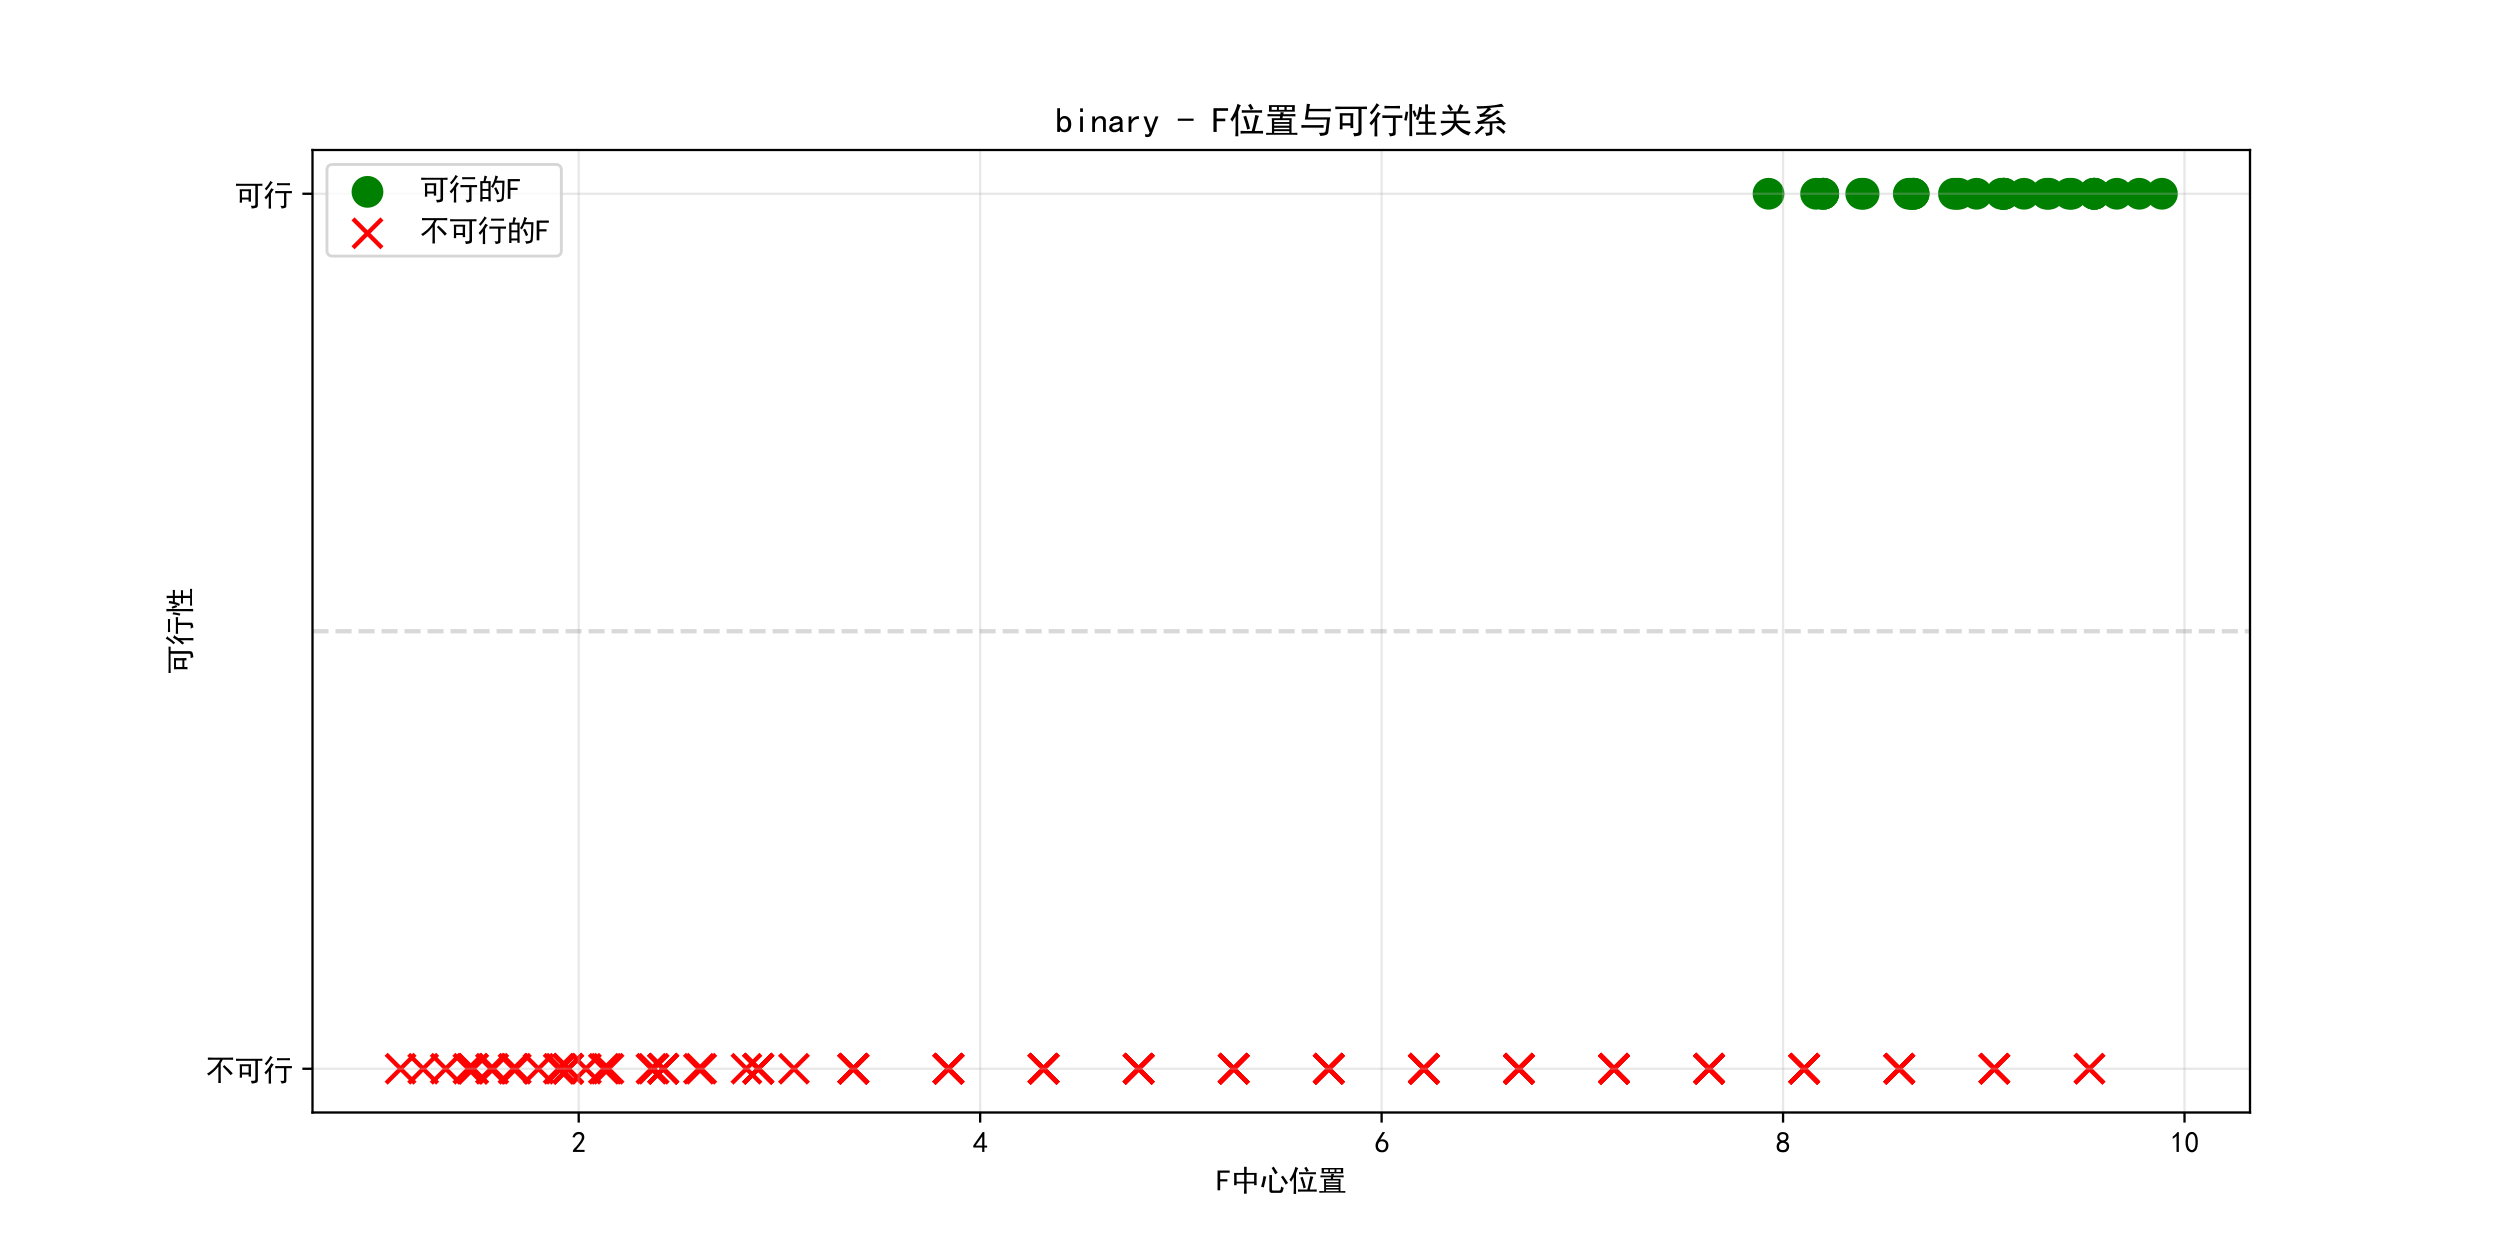 <?xml version="1.0" encoding="utf-8" standalone="no"?>
<!DOCTYPE svg PUBLIC "-//W3C//DTD SVG 1.1//EN"
  "http://www.w3.org/Graphics/SVG/1.1/DTD/svg11.dtd">
<svg xmlns:xlink="http://www.w3.org/1999/xlink" width="864pt" height="432pt" viewBox="0 0 864 432" xmlns="http://www.w3.org/2000/svg" version="1.1">
 <defs>
  <style type="text/css">*{stroke-linejoin: round; stroke-linecap: butt}</style>
 </defs>
 <g id="figure_1">
  <g id="patch_1">
   <path d="M 0 432 
L 864 432 
L 864 0 
L 0 0 
z
" style="fill: #ffffff"/>
  </g>
  <g id="axes_1">
   <g id="patch_2">
    <path d="M 108 384.48 
L 777.6 384.48 
L 777.6 51.84 
L 108 51.84 
z
" style="fill: #ffffff"/>
   </g>
   <g id="PathCollection_1">
    <defs>
     <path id="m06a3f74de1" d="M 0 5 
C 1.326 5 2.598 4.473 3.536 3.536 
C 4.473 2.598 5 1.326 5 0 
C 5 -1.326 4.473 -2.598 3.536 -3.536 
C 2.598 -4.473 1.326 -5 0 -5 
C -1.326 -5 -2.598 -4.473 -3.536 -3.536 
C -4.473 -2.598 -5 -1.326 -5 0 
C -5 1.326 -4.473 2.598 -3.536 3.536 
C -2.598 4.473 -1.326 5 0 5 
z
" style="stroke: #008000"/>
    </defs>
    <g clip-path="url(#pff0336fb47)">
     <use xlink:href="#m06a3f74de1" x="747.164" y="66.96" style="fill: #008000; stroke: #008000"/>
     <use xlink:href="#m06a3f74de1" x="739.359" y="66.96" style="fill: #008000; stroke: #008000"/>
     <use xlink:href="#m06a3f74de1" x="715.125" y="66.96" style="fill: #008000; stroke: #008000"/>
     <use xlink:href="#m06a3f74de1" x="731.555" y="66.96" style="fill: #008000; stroke: #008000"/>
     <use xlink:href="#m06a3f74de1" x="707.321" y="66.96" style="fill: #008000; stroke: #008000"/>
     <use xlink:href="#m06a3f74de1" x="723.751" y="66.96" style="fill: #008000; stroke: #008000"/>
     <use xlink:href="#m06a3f74de1" x="683.087" y="66.96" style="fill: #008000; stroke: #008000"/>
     <use xlink:href="#m06a3f74de1" x="699.517" y="66.96" style="fill: #008000; stroke: #008000"/>
     <use xlink:href="#m06a3f74de1" x="715.947" y="66.96" style="fill: #008000; stroke: #008000"/>
     <use xlink:href="#m06a3f74de1" x="675.283" y="66.96" style="fill: #008000; stroke: #008000"/>
     <use xlink:href="#m06a3f74de1" x="691.713" y="66.96" style="fill: #008000; stroke: #008000"/>
     <use xlink:href="#m06a3f74de1" x="708.143" y="66.96" style="fill: #008000; stroke: #008000"/>
     <use xlink:href="#m06a3f74de1" x="643.245" y="66.96" style="fill: #008000; stroke: #008000"/>
     <use xlink:href="#m06a3f74de1" x="659.674" y="66.96" style="fill: #008000; stroke: #008000"/>
     <use xlink:href="#m06a3f74de1" x="676.104" y="66.96" style="fill: #008000; stroke: #008000"/>
     <use xlink:href="#m06a3f74de1" x="692.534" y="66.96" style="fill: #008000; stroke: #008000"/>
     <use xlink:href="#m06a3f74de1" x="611.206" y="66.96" style="fill: #008000; stroke: #008000"/>
     <use xlink:href="#m06a3f74de1" x="627.636" y="66.96" style="fill: #008000; stroke: #008000"/>
     <use xlink:href="#m06a3f74de1" x="644.066" y="66.96" style="fill: #008000; stroke: #008000"/>
     <use xlink:href="#m06a3f74de1" x="660.496" y="66.96" style="fill: #008000; stroke: #008000"/>
     <use xlink:href="#m06a3f74de1" x="676.926" y="66.96" style="fill: #008000; stroke: #008000"/>
     <use xlink:href="#m06a3f74de1" x="723.751" y="66.96" style="fill: #008000; stroke: #008000"/>
     <use xlink:href="#m06a3f74de1" x="723.751" y="66.96" style="fill: #008000; stroke: #008000"/>
     <use xlink:href="#m06a3f74de1" x="723.751" y="66.96" style="fill: #008000; stroke: #008000"/>
     <use xlink:href="#m06a3f74de1" x="692.534" y="66.96" style="fill: #008000; stroke: #008000"/>
     <use xlink:href="#m06a3f74de1" x="692.534" y="66.96" style="fill: #008000; stroke: #008000"/>
     <use xlink:href="#m06a3f74de1" x="692.534" y="66.96" style="fill: #008000; stroke: #008000"/>
     <use xlink:href="#m06a3f74de1" x="661.317" y="66.96" style="fill: #008000; stroke: #008000"/>
     <use xlink:href="#m06a3f74de1" x="661.317" y="66.96" style="fill: #008000; stroke: #008000"/>
     <use xlink:href="#m06a3f74de1" x="661.317" y="66.96" style="fill: #008000; stroke: #008000"/>
     <use xlink:href="#m06a3f74de1" x="630.101" y="66.96" style="fill: #008000; stroke: #008000"/>
     <use xlink:href="#m06a3f74de1" x="630.101" y="66.96" style="fill: #008000; stroke: #008000"/>
     <use xlink:href="#m06a3f74de1" x="630.101" y="66.96" style="fill: #008000; stroke: #008000"/>
    </g>
   </g>
   <g id="PathCollection_2">
    <defs>
     <path id="m3deb491e6e" d="M -5 5 
L 5 -5 
M -5 -5 
L 5 5 
" style="stroke: #ff0000; stroke-width: 1.5"/>
    </defs>
    <g clip-path="url(#pff0336fb47)">
     <use xlink:href="#m3deb491e6e" x="138.436" y="369.36" style="fill: #ff0000; stroke: #ff0000; stroke-width: 1.5"/>
     <use xlink:href="#m3deb491e6e" x="163.492" y="369.36" style="fill: #ff0000; stroke: #ff0000; stroke-width: 1.5"/>
     <use xlink:href="#m3deb491e6e" x="196.352" y="369.36" style="fill: #ff0000; stroke: #ff0000; stroke-width: 1.5"/>
     <use xlink:href="#m3deb491e6e" x="229.211" y="369.36" style="fill: #ff0000; stroke: #ff0000; stroke-width: 1.5"/>
     <use xlink:href="#m3deb491e6e" x="262.071" y="369.36" style="fill: #ff0000; stroke: #ff0000; stroke-width: 1.5"/>
     <use xlink:href="#m3deb491e6e" x="294.931" y="369.36" style="fill: #ff0000; stroke: #ff0000; stroke-width: 1.5"/>
     <use xlink:href="#m3deb491e6e" x="327.791" y="369.36" style="fill: #ff0000; stroke: #ff0000; stroke-width: 1.5"/>
     <use xlink:href="#m3deb491e6e" x="360.651" y="369.36" style="fill: #ff0000; stroke: #ff0000; stroke-width: 1.5"/>
     <use xlink:href="#m3deb491e6e" x="393.51" y="369.36" style="fill: #ff0000; stroke: #ff0000; stroke-width: 1.5"/>
     <use xlink:href="#m3deb491e6e" x="426.37" y="369.36" style="fill: #ff0000; stroke: #ff0000; stroke-width: 1.5"/>
     <use xlink:href="#m3deb491e6e" x="459.23" y="369.36" style="fill: #ff0000; stroke: #ff0000; stroke-width: 1.5"/>
     <use xlink:href="#m3deb491e6e" x="492.09" y="369.36" style="fill: #ff0000; stroke: #ff0000; stroke-width: 1.5"/>
     <use xlink:href="#m3deb491e6e" x="524.949" y="369.36" style="fill: #ff0000; stroke: #ff0000; stroke-width: 1.5"/>
     <use xlink:href="#m3deb491e6e" x="557.809" y="369.36" style="fill: #ff0000; stroke: #ff0000; stroke-width: 1.5"/>
     <use xlink:href="#m3deb491e6e" x="590.669" y="369.36" style="fill: #ff0000; stroke: #ff0000; stroke-width: 1.5"/>
     <use xlink:href="#m3deb491e6e" x="623.529" y="369.36" style="fill: #ff0000; stroke: #ff0000; stroke-width: 1.5"/>
     <use xlink:href="#m3deb491e6e" x="656.389" y="369.36" style="fill: #ff0000; stroke: #ff0000; stroke-width: 1.5"/>
     <use xlink:href="#m3deb491e6e" x="689.248" y="369.36" style="fill: #ff0000; stroke: #ff0000; stroke-width: 1.5"/>
     <use xlink:href="#m3deb491e6e" x="722.108" y="369.36" style="fill: #ff0000; stroke: #ff0000; stroke-width: 1.5"/>
     <use xlink:href="#m3deb491e6e" x="146.241" y="369.36" style="fill: #ff0000; stroke: #ff0000; stroke-width: 1.5"/>
     <use xlink:href="#m3deb491e6e" x="163.492" y="369.36" style="fill: #ff0000; stroke: #ff0000; stroke-width: 1.5"/>
     <use xlink:href="#m3deb491e6e" x="196.352" y="369.36" style="fill: #ff0000; stroke: #ff0000; stroke-width: 1.5"/>
     <use xlink:href="#m3deb491e6e" x="229.211" y="369.36" style="fill: #ff0000; stroke: #ff0000; stroke-width: 1.5"/>
     <use xlink:href="#m3deb491e6e" x="262.071" y="369.36" style="fill: #ff0000; stroke: #ff0000; stroke-width: 1.5"/>
     <use xlink:href="#m3deb491e6e" x="294.931" y="369.36" style="fill: #ff0000; stroke: #ff0000; stroke-width: 1.5"/>
     <use xlink:href="#m3deb491e6e" x="327.791" y="369.36" style="fill: #ff0000; stroke: #ff0000; stroke-width: 1.5"/>
     <use xlink:href="#m3deb491e6e" x="360.651" y="369.36" style="fill: #ff0000; stroke: #ff0000; stroke-width: 1.5"/>
     <use xlink:href="#m3deb491e6e" x="393.51" y="369.36" style="fill: #ff0000; stroke: #ff0000; stroke-width: 1.5"/>
     <use xlink:href="#m3deb491e6e" x="426.37" y="369.36" style="fill: #ff0000; stroke: #ff0000; stroke-width: 1.5"/>
     <use xlink:href="#m3deb491e6e" x="459.23" y="369.36" style="fill: #ff0000; stroke: #ff0000; stroke-width: 1.5"/>
     <use xlink:href="#m3deb491e6e" x="492.09" y="369.36" style="fill: #ff0000; stroke: #ff0000; stroke-width: 1.5"/>
     <use xlink:href="#m3deb491e6e" x="524.949" y="369.36" style="fill: #ff0000; stroke: #ff0000; stroke-width: 1.5"/>
     <use xlink:href="#m3deb491e6e" x="557.809" y="369.36" style="fill: #ff0000; stroke: #ff0000; stroke-width: 1.5"/>
     <use xlink:href="#m3deb491e6e" x="590.669" y="369.36" style="fill: #ff0000; stroke: #ff0000; stroke-width: 1.5"/>
     <use xlink:href="#m3deb491e6e" x="623.529" y="369.36" style="fill: #ff0000; stroke: #ff0000; stroke-width: 1.5"/>
     <use xlink:href="#m3deb491e6e" x="656.389" y="369.36" style="fill: #ff0000; stroke: #ff0000; stroke-width: 1.5"/>
     <use xlink:href="#m3deb491e6e" x="689.248" y="369.36" style="fill: #ff0000; stroke: #ff0000; stroke-width: 1.5"/>
     <use xlink:href="#m3deb491e6e" x="722.108" y="369.36" style="fill: #ff0000; stroke: #ff0000; stroke-width: 1.5"/>
     <use xlink:href="#m3deb491e6e" x="154.045" y="369.36" style="fill: #ff0000; stroke: #ff0000; stroke-width: 1.5"/>
     <use xlink:href="#m3deb491e6e" x="170.475" y="369.36" style="fill: #ff0000; stroke: #ff0000; stroke-width: 1.5"/>
     <use xlink:href="#m3deb491e6e" x="196.352" y="369.36" style="fill: #ff0000; stroke: #ff0000; stroke-width: 1.5"/>
     <use xlink:href="#m3deb491e6e" x="229.211" y="369.36" style="fill: #ff0000; stroke: #ff0000; stroke-width: 1.5"/>
     <use xlink:href="#m3deb491e6e" x="262.071" y="369.36" style="fill: #ff0000; stroke: #ff0000; stroke-width: 1.5"/>
     <use xlink:href="#m3deb491e6e" x="294.931" y="369.36" style="fill: #ff0000; stroke: #ff0000; stroke-width: 1.5"/>
     <use xlink:href="#m3deb491e6e" x="327.791" y="369.36" style="fill: #ff0000; stroke: #ff0000; stroke-width: 1.5"/>
     <use xlink:href="#m3deb491e6e" x="360.651" y="369.36" style="fill: #ff0000; stroke: #ff0000; stroke-width: 1.5"/>
     <use xlink:href="#m3deb491e6e" x="393.51" y="369.36" style="fill: #ff0000; stroke: #ff0000; stroke-width: 1.5"/>
     <use xlink:href="#m3deb491e6e" x="426.37" y="369.36" style="fill: #ff0000; stroke: #ff0000; stroke-width: 1.5"/>
     <use xlink:href="#m3deb491e6e" x="459.23" y="369.36" style="fill: #ff0000; stroke: #ff0000; stroke-width: 1.5"/>
     <use xlink:href="#m3deb491e6e" x="492.09" y="369.36" style="fill: #ff0000; stroke: #ff0000; stroke-width: 1.5"/>
     <use xlink:href="#m3deb491e6e" x="524.949" y="369.36" style="fill: #ff0000; stroke: #ff0000; stroke-width: 1.5"/>
     <use xlink:href="#m3deb491e6e" x="557.809" y="369.36" style="fill: #ff0000; stroke: #ff0000; stroke-width: 1.5"/>
     <use xlink:href="#m3deb491e6e" x="590.669" y="369.36" style="fill: #ff0000; stroke: #ff0000; stroke-width: 1.5"/>
     <use xlink:href="#m3deb491e6e" x="623.529" y="369.36" style="fill: #ff0000; stroke: #ff0000; stroke-width: 1.5"/>
     <use xlink:href="#m3deb491e6e" x="656.389" y="369.36" style="fill: #ff0000; stroke: #ff0000; stroke-width: 1.5"/>
     <use xlink:href="#m3deb491e6e" x="689.248" y="369.36" style="fill: #ff0000; stroke: #ff0000; stroke-width: 1.5"/>
     <use xlink:href="#m3deb491e6e" x="161.849" y="369.36" style="fill: #ff0000; stroke: #ff0000; stroke-width: 1.5"/>
     <use xlink:href="#m3deb491e6e" x="178.279" y="369.36" style="fill: #ff0000; stroke: #ff0000; stroke-width: 1.5"/>
     <use xlink:href="#m3deb491e6e" x="196.352" y="369.36" style="fill: #ff0000; stroke: #ff0000; stroke-width: 1.5"/>
     <use xlink:href="#m3deb491e6e" x="229.211" y="369.36" style="fill: #ff0000; stroke: #ff0000; stroke-width: 1.5"/>
     <use xlink:href="#m3deb491e6e" x="262.071" y="369.36" style="fill: #ff0000; stroke: #ff0000; stroke-width: 1.5"/>
     <use xlink:href="#m3deb491e6e" x="294.931" y="369.36" style="fill: #ff0000; stroke: #ff0000; stroke-width: 1.5"/>
     <use xlink:href="#m3deb491e6e" x="327.791" y="369.36" style="fill: #ff0000; stroke: #ff0000; stroke-width: 1.5"/>
     <use xlink:href="#m3deb491e6e" x="360.651" y="369.36" style="fill: #ff0000; stroke: #ff0000; stroke-width: 1.5"/>
     <use xlink:href="#m3deb491e6e" x="393.51" y="369.36" style="fill: #ff0000; stroke: #ff0000; stroke-width: 1.5"/>
     <use xlink:href="#m3deb491e6e" x="426.37" y="369.36" style="fill: #ff0000; stroke: #ff0000; stroke-width: 1.5"/>
     <use xlink:href="#m3deb491e6e" x="459.23" y="369.36" style="fill: #ff0000; stroke: #ff0000; stroke-width: 1.5"/>
     <use xlink:href="#m3deb491e6e" x="492.09" y="369.36" style="fill: #ff0000; stroke: #ff0000; stroke-width: 1.5"/>
     <use xlink:href="#m3deb491e6e" x="524.949" y="369.36" style="fill: #ff0000; stroke: #ff0000; stroke-width: 1.5"/>
     <use xlink:href="#m3deb491e6e" x="557.809" y="369.36" style="fill: #ff0000; stroke: #ff0000; stroke-width: 1.5"/>
     <use xlink:href="#m3deb491e6e" x="590.669" y="369.36" style="fill: #ff0000; stroke: #ff0000; stroke-width: 1.5"/>
     <use xlink:href="#m3deb491e6e" x="623.529" y="369.36" style="fill: #ff0000; stroke: #ff0000; stroke-width: 1.5"/>
     <use xlink:href="#m3deb491e6e" x="656.389" y="369.36" style="fill: #ff0000; stroke: #ff0000; stroke-width: 1.5"/>
     <use xlink:href="#m3deb491e6e" x="689.248" y="369.36" style="fill: #ff0000; stroke: #ff0000; stroke-width: 1.5"/>
     <use xlink:href="#m3deb491e6e" x="169.653" y="369.36" style="fill: #ff0000; stroke: #ff0000; stroke-width: 1.5"/>
     <use xlink:href="#m3deb491e6e" x="186.083" y="369.36" style="fill: #ff0000; stroke: #ff0000; stroke-width: 1.5"/>
     <use xlink:href="#m3deb491e6e" x="202.513" y="369.36" style="fill: #ff0000; stroke: #ff0000; stroke-width: 1.5"/>
     <use xlink:href="#m3deb491e6e" x="229.211" y="369.36" style="fill: #ff0000; stroke: #ff0000; stroke-width: 1.5"/>
     <use xlink:href="#m3deb491e6e" x="262.071" y="369.36" style="fill: #ff0000; stroke: #ff0000; stroke-width: 1.5"/>
     <use xlink:href="#m3deb491e6e" x="294.931" y="369.36" style="fill: #ff0000; stroke: #ff0000; stroke-width: 1.5"/>
     <use xlink:href="#m3deb491e6e" x="327.791" y="369.36" style="fill: #ff0000; stroke: #ff0000; stroke-width: 1.5"/>
     <use xlink:href="#m3deb491e6e" x="360.651" y="369.36" style="fill: #ff0000; stroke: #ff0000; stroke-width: 1.5"/>
     <use xlink:href="#m3deb491e6e" x="393.51" y="369.36" style="fill: #ff0000; stroke: #ff0000; stroke-width: 1.5"/>
     <use xlink:href="#m3deb491e6e" x="426.37" y="369.36" style="fill: #ff0000; stroke: #ff0000; stroke-width: 1.5"/>
     <use xlink:href="#m3deb491e6e" x="459.23" y="369.36" style="fill: #ff0000; stroke: #ff0000; stroke-width: 1.5"/>
     <use xlink:href="#m3deb491e6e" x="492.09" y="369.36" style="fill: #ff0000; stroke: #ff0000; stroke-width: 1.5"/>
     <use xlink:href="#m3deb491e6e" x="524.949" y="369.36" style="fill: #ff0000; stroke: #ff0000; stroke-width: 1.5"/>
     <use xlink:href="#m3deb491e6e" x="557.809" y="369.36" style="fill: #ff0000; stroke: #ff0000; stroke-width: 1.5"/>
     <use xlink:href="#m3deb491e6e" x="590.669" y="369.36" style="fill: #ff0000; stroke: #ff0000; stroke-width: 1.5"/>
     <use xlink:href="#m3deb491e6e" x="623.529" y="369.36" style="fill: #ff0000; stroke: #ff0000; stroke-width: 1.5"/>
     <use xlink:href="#m3deb491e6e" x="656.389" y="369.36" style="fill: #ff0000; stroke: #ff0000; stroke-width: 1.5"/>
     <use xlink:href="#m3deb491e6e" x="177.457" y="369.36" style="fill: #ff0000; stroke: #ff0000; stroke-width: 1.5"/>
     <use xlink:href="#m3deb491e6e" x="193.887" y="369.36" style="fill: #ff0000; stroke: #ff0000; stroke-width: 1.5"/>
     <use xlink:href="#m3deb491e6e" x="210.317" y="369.36" style="fill: #ff0000; stroke: #ff0000; stroke-width: 1.5"/>
     <use xlink:href="#m3deb491e6e" x="229.211" y="369.36" style="fill: #ff0000; stroke: #ff0000; stroke-width: 1.5"/>
     <use xlink:href="#m3deb491e6e" x="262.071" y="369.36" style="fill: #ff0000; stroke: #ff0000; stroke-width: 1.5"/>
     <use xlink:href="#m3deb491e6e" x="294.931" y="369.36" style="fill: #ff0000; stroke: #ff0000; stroke-width: 1.5"/>
     <use xlink:href="#m3deb491e6e" x="327.791" y="369.36" style="fill: #ff0000; stroke: #ff0000; stroke-width: 1.5"/>
     <use xlink:href="#m3deb491e6e" x="360.651" y="369.36" style="fill: #ff0000; stroke: #ff0000; stroke-width: 1.5"/>
     <use xlink:href="#m3deb491e6e" x="393.51" y="369.36" style="fill: #ff0000; stroke: #ff0000; stroke-width: 1.5"/>
     <use xlink:href="#m3deb491e6e" x="426.37" y="369.36" style="fill: #ff0000; stroke: #ff0000; stroke-width: 1.5"/>
     <use xlink:href="#m3deb491e6e" x="459.23" y="369.36" style="fill: #ff0000; stroke: #ff0000; stroke-width: 1.5"/>
     <use xlink:href="#m3deb491e6e" x="492.09" y="369.36" style="fill: #ff0000; stroke: #ff0000; stroke-width: 1.5"/>
     <use xlink:href="#m3deb491e6e" x="524.949" y="369.36" style="fill: #ff0000; stroke: #ff0000; stroke-width: 1.5"/>
     <use xlink:href="#m3deb491e6e" x="557.809" y="369.36" style="fill: #ff0000; stroke: #ff0000; stroke-width: 1.5"/>
     <use xlink:href="#m3deb491e6e" x="590.669" y="369.36" style="fill: #ff0000; stroke: #ff0000; stroke-width: 1.5"/>
     <use xlink:href="#m3deb491e6e" x="623.529" y="369.36" style="fill: #ff0000; stroke: #ff0000; stroke-width: 1.5"/>
     <use xlink:href="#m3deb491e6e" x="656.389" y="369.36" style="fill: #ff0000; stroke: #ff0000; stroke-width: 1.5"/>
     <use xlink:href="#m3deb491e6e" x="193.066" y="369.36" style="fill: #ff0000; stroke: #ff0000; stroke-width: 1.5"/>
     <use xlink:href="#m3deb491e6e" x="209.496" y="369.36" style="fill: #ff0000; stroke: #ff0000; stroke-width: 1.5"/>
     <use xlink:href="#m3deb491e6e" x="225.926" y="369.36" style="fill: #ff0000; stroke: #ff0000; stroke-width: 1.5"/>
     <use xlink:href="#m3deb491e6e" x="242.355" y="369.36" style="fill: #ff0000; stroke: #ff0000; stroke-width: 1.5"/>
     <use xlink:href="#m3deb491e6e" x="262.071" y="369.36" style="fill: #ff0000; stroke: #ff0000; stroke-width: 1.5"/>
     <use xlink:href="#m3deb491e6e" x="294.931" y="369.36" style="fill: #ff0000; stroke: #ff0000; stroke-width: 1.5"/>
     <use xlink:href="#m3deb491e6e" x="327.791" y="369.36" style="fill: #ff0000; stroke: #ff0000; stroke-width: 1.5"/>
     <use xlink:href="#m3deb491e6e" x="360.651" y="369.36" style="fill: #ff0000; stroke: #ff0000; stroke-width: 1.5"/>
     <use xlink:href="#m3deb491e6e" x="393.51" y="369.36" style="fill: #ff0000; stroke: #ff0000; stroke-width: 1.5"/>
     <use xlink:href="#m3deb491e6e" x="426.37" y="369.36" style="fill: #ff0000; stroke: #ff0000; stroke-width: 1.5"/>
     <use xlink:href="#m3deb491e6e" x="459.23" y="369.36" style="fill: #ff0000; stroke: #ff0000; stroke-width: 1.5"/>
     <use xlink:href="#m3deb491e6e" x="492.09" y="369.36" style="fill: #ff0000; stroke: #ff0000; stroke-width: 1.5"/>
     <use xlink:href="#m3deb491e6e" x="524.949" y="369.36" style="fill: #ff0000; stroke: #ff0000; stroke-width: 1.5"/>
     <use xlink:href="#m3deb491e6e" x="557.809" y="369.36" style="fill: #ff0000; stroke: #ff0000; stroke-width: 1.5"/>
     <use xlink:href="#m3deb491e6e" x="590.669" y="369.36" style="fill: #ff0000; stroke: #ff0000; stroke-width: 1.5"/>
     <use xlink:href="#m3deb491e6e" x="623.529" y="369.36" style="fill: #ff0000; stroke: #ff0000; stroke-width: 1.5"/>
     <use xlink:href="#m3deb491e6e" x="208.674" y="369.36" style="fill: #ff0000; stroke: #ff0000; stroke-width: 1.5"/>
     <use xlink:href="#m3deb491e6e" x="225.104" y="369.36" style="fill: #ff0000; stroke: #ff0000; stroke-width: 1.5"/>
     <use xlink:href="#m3deb491e6e" x="241.534" y="369.36" style="fill: #ff0000; stroke: #ff0000; stroke-width: 1.5"/>
     <use xlink:href="#m3deb491e6e" x="257.964" y="369.36" style="fill: #ff0000; stroke: #ff0000; stroke-width: 1.5"/>
     <use xlink:href="#m3deb491e6e" x="274.394" y="369.36" style="fill: #ff0000; stroke: #ff0000; stroke-width: 1.5"/>
     <use xlink:href="#m3deb491e6e" x="294.931" y="369.36" style="fill: #ff0000; stroke: #ff0000; stroke-width: 1.5"/>
     <use xlink:href="#m3deb491e6e" x="327.791" y="369.36" style="fill: #ff0000; stroke: #ff0000; stroke-width: 1.5"/>
     <use xlink:href="#m3deb491e6e" x="360.651" y="369.36" style="fill: #ff0000; stroke: #ff0000; stroke-width: 1.5"/>
     <use xlink:href="#m3deb491e6e" x="393.51" y="369.36" style="fill: #ff0000; stroke: #ff0000; stroke-width: 1.5"/>
     <use xlink:href="#m3deb491e6e" x="426.37" y="369.36" style="fill: #ff0000; stroke: #ff0000; stroke-width: 1.5"/>
     <use xlink:href="#m3deb491e6e" x="459.23" y="369.36" style="fill: #ff0000; stroke: #ff0000; stroke-width: 1.5"/>
     <use xlink:href="#m3deb491e6e" x="492.09" y="369.36" style="fill: #ff0000; stroke: #ff0000; stroke-width: 1.5"/>
     <use xlink:href="#m3deb491e6e" x="524.949" y="369.36" style="fill: #ff0000; stroke: #ff0000; stroke-width: 1.5"/>
     <use xlink:href="#m3deb491e6e" x="557.809" y="369.36" style="fill: #ff0000; stroke: #ff0000; stroke-width: 1.5"/>
     <use xlink:href="#m3deb491e6e" x="590.669" y="369.36" style="fill: #ff0000; stroke: #ff0000; stroke-width: 1.5"/>
    </g>
   </g>
   <g id="matplotlib.axis_1">
    <g id="xtick_1">
     <g id="line2d_1">
      <path d="M 200.003 384.48 
L 200.003 51.84 
" clip-path="url(#pff0336fb47)" style="fill: none; stroke: #b0b0b0; stroke-opacity: 0.3; stroke-width: 0.8; stroke-linecap: square"/>
     </g>
     <g id="line2d_2">
      <defs>
       <path id="md1934f2303" d="M 0 0 
L 0 3.5 
" style="stroke: #000000; stroke-width: 0.8"/>
      </defs>
      <g>
       <use xlink:href="#md1934f2303" x="200.003" y="384.48" style="stroke: #000000; stroke-width: 0.8"/>
      </g>
     </g>
     <g id="text_1">
      <!-- 2 -->
      <g transform="translate(197.503 398.355) scale(0.1 -0.1)">
       <defs>
        <path id="SimHei-32" d="M 300 250 
Q 325 625 650 925 
Q 975 1225 1475 1862 
Q 1975 2500 2125 2850 
Q 2275 3200 2237 3450 
Q 2200 3700 2000 3862 
Q 1800 4025 1537 4000 
Q 1275 3975 1037 3800 
Q 800 3625 675 3275 
L 200 3350 
Q 400 3925 712 4187 
Q 1025 4450 1450 4475 
Q 1700 4500 1900 4462 
Q 2100 4425 2312 4287 
Q 2525 4150 2662 3875 
Q 2800 3600 2762 3212 
Q 2725 2825 2375 2287 
Q 2025 1750 1025 600 
L 2825 600 
L 2825 150 
L 300 150 
L 300 250 
z
" transform="scale(0.016)"/>
       </defs>
       <use xlink:href="#SimHei-32"/>
      </g>
     </g>
    </g>
    <g id="xtick_2">
     <g id="line2d_3">
      <path d="M 338.744 384.48 
L 338.744 51.84 
" clip-path="url(#pff0336fb47)" style="fill: none; stroke: #b0b0b0; stroke-opacity: 0.3; stroke-width: 0.8; stroke-linecap: square"/>
     </g>
     <g id="line2d_4">
      <g>
       <use xlink:href="#md1934f2303" x="338.744" y="384.48" style="stroke: #000000; stroke-width: 0.8"/>
      </g>
     </g>
     <g id="text_2">
      <!-- 4 -->
      <g transform="translate(336.244 398.355) scale(0.1 -0.1)">
       <defs>
        <path id="SimHei-34" d="M 2000 1100 
L 75 1100 
L 75 1525 
L 2100 4450 
L 2475 4450 
L 2475 1525 
L 3075 1525 
L 3075 1100 
L 2475 1100 
L 2475 150 
L 2000 150 
L 2000 1100 
z
M 2000 1525 
L 2000 3500 
L 600 1525 
L 2000 1525 
z
" transform="scale(0.016)"/>
       </defs>
       <use xlink:href="#SimHei-34"/>
      </g>
     </g>
    </g>
    <g id="xtick_3">
     <g id="line2d_5">
      <path d="M 477.485 384.48 
L 477.485 51.84 
" clip-path="url(#pff0336fb47)" style="fill: none; stroke: #b0b0b0; stroke-opacity: 0.3; stroke-width: 0.8; stroke-linecap: square"/>
     </g>
     <g id="line2d_6">
      <g>
       <use xlink:href="#md1934f2303" x="477.485" y="384.48" style="stroke: #000000; stroke-width: 0.8"/>
      </g>
     </g>
     <g id="text_3">
      <!-- 6 -->
      <g transform="translate(474.985 398.355) scale(0.1 -0.1)">
       <defs>
        <path id="SimHei-36" d="M 250 1612 
Q 275 1975 387 2225 
Q 500 2475 725 2850 
L 1750 4450 
L 2325 4450 
L 1275 2800 
Q 1950 2975 2350 2750 
Q 2750 2525 2887 2237 
Q 3025 1950 3037 1612 
Q 3050 1275 2937 950 
Q 2825 625 2537 362 
Q 2250 100 1737 75 
Q 1225 50 862 262 
Q 500 475 362 862 
Q 225 1250 250 1612 
z
M 1025 787 
Q 1250 550 1625 525 
Q 2000 500 2250 775 
Q 2500 1050 2500 1575 
Q 2500 2100 2187 2300 
Q 1875 2500 1487 2450 
Q 1100 2400 925 2075 
Q 750 1750 775 1387 
Q 800 1025 1025 787 
z
" transform="scale(0.016)"/>
       </defs>
       <use xlink:href="#SimHei-36"/>
      </g>
     </g>
    </g>
    <g id="xtick_4">
     <g id="line2d_7">
      <path d="M 616.227 384.48 
L 616.227 51.84 
" clip-path="url(#pff0336fb47)" style="fill: none; stroke: #b0b0b0; stroke-opacity: 0.3; stroke-width: 0.8; stroke-linecap: square"/>
     </g>
     <g id="line2d_8">
      <g>
       <use xlink:href="#md1934f2303" x="616.227" y="384.48" style="stroke: #000000; stroke-width: 0.8"/>
      </g>
     </g>
     <g id="text_4">
      <!-- 8 -->
      <g transform="translate(613.727 398.355) scale(0.1 -0.1)">
       <defs>
        <path id="SimHei-38" d="M 175 1375 
Q 175 1675 325 1962 
Q 475 2250 825 2425 
Q 525 2600 425 2812 
Q 325 3025 312 3300 
Q 300 3575 387 3775 
Q 475 3975 650 4150 
Q 825 4325 1037 4387 
Q 1250 4450 1500 4450 
Q 1750 4450 1950 4400 
Q 2150 4350 2375 4187 
Q 2600 4025 2700 3725 
Q 2800 3425 2687 3025 
Q 2575 2625 2100 2400 
Q 2525 2275 2700 2012 
Q 2875 1750 2875 1375 
Q 2875 1000 2762 775 
Q 2650 550 2512 400 
Q 2375 250 2137 162 
Q 1900 75 1537 75 
Q 1175 75 912 162 
Q 650 250 475 425 
Q 300 600 237 837 
Q 175 1075 175 1375 
z
M 687 1400 
Q 675 1100 787 875 
Q 900 650 1200 587 
Q 1500 525 1825 600 
Q 2150 675 2275 950 
Q 2400 1225 2362 1500 
Q 2325 1775 2050 1962 
Q 1775 2150 1450 2125 
Q 1125 2100 912 1900 
Q 700 1700 687 1400 
z
M 775 3350 
Q 775 3100 950 2875 
Q 1125 2650 1500 2650 
Q 1875 2650 2062 2875 
Q 2250 3100 2237 3412 
Q 2225 3725 2012 3875 
Q 1800 4025 1437 4000 
Q 1075 3975 925 3787 
Q 775 3600 775 3350 
z
" transform="scale(0.016)"/>
       </defs>
       <use xlink:href="#SimHei-38"/>
      </g>
     </g>
    </g>
    <g id="xtick_5">
     <g id="line2d_9">
      <path d="M 754.968 384.48 
L 754.968 51.84 
" clip-path="url(#pff0336fb47)" style="fill: none; stroke: #b0b0b0; stroke-opacity: 0.3; stroke-width: 0.8; stroke-linecap: square"/>
     </g>
     <g id="line2d_10">
      <g>
       <use xlink:href="#md1934f2303" x="754.968" y="384.48" style="stroke: #000000; stroke-width: 0.8"/>
      </g>
     </g>
     <g id="text_5">
      <!-- 10 -->
      <g transform="translate(749.968 398.355) scale(0.1 -0.1)">
       <defs>
        <path id="SimHei-31" d="M 1400 3600 
Q 1075 3275 575 2975 
L 575 3450 
Q 1200 3875 1600 4450 
L 1900 4450 
L 1900 150 
L 1400 150 
L 1400 3600 
z
" transform="scale(0.016)"/>
        <path id="SimHei-30" d="M 225 2537 
Q 250 3200 412 3587 
Q 575 3975 875 4225 
Q 1175 4475 1612 4475 
Q 2050 4475 2375 4112 
Q 2700 3750 2800 3200 
Q 2900 2650 2862 1937 
Q 2825 1225 2612 775 
Q 2400 325 1975 150 
Q 1550 -25 1125 187 
Q 700 400 525 750 
Q 350 1100 275 1487 
Q 200 1875 225 2537 
z
M 750 2687 
Q 675 2000 800 1462 
Q 925 925 1212 700 
Q 1500 475 1800 612 
Q 2100 750 2237 1162 
Q 2375 1575 2375 2062 
Q 2375 2550 2337 2950 
Q 2300 3350 2112 3675 
Q 1925 4000 1612 4012 
Q 1300 4025 1062 3700 
Q 825 3375 750 2687 
z
" transform="scale(0.016)"/>
       </defs>
       <use xlink:href="#SimHei-31"/>
       <use xlink:href="#SimHei-30" x="50"/>
      </g>
     </g>
    </g>
    <g id="text_6">
     <!-- F中心位置 -->
     <g transform="translate(420.3 411.574) scale(0.1 -0.1)">
      <defs>
       <path id="SimHei-46" d="M 2925 3925 
L 875 3925 
L 875 2525 
L 2425 2525 
L 2425 2050 
L 875 2050 
L 875 125 
L 300 125 
L 300 4400 
L 2925 4400 
L 2925 3925 
z
" transform="scale(0.016)"/>
       <path id="SimHei-4e2d" d="M 3475 5200 
Q 3450 4500 3450 3875 
L 5625 3875 
Q 5600 3375 5600 2500 
Q 5600 1650 5625 1225 
L 5075 1225 
L 5075 1600 
L 3450 1600 
L 3450 525 
Q 3450 225 3475 -600 
L 2875 -600 
Q 2925 -150 2925 450 
L 2925 1600 
L 1300 1600 
L 1300 1225 
L 750 1225 
Q 775 1600 775 2500 
Q 775 3425 750 3875 
L 2925 3875 
Q 2925 4550 2900 5200 
L 3475 5200 
z
M 5075 2000 
L 5075 3475 
L 3450 3475 
L 3450 2000 
L 5075 2000 
z
M 2925 2000 
L 2925 3475 
L 1300 3475 
L 1300 2000 
L 2925 2000 
z
" transform="scale(0.016)"/>
       <path id="SimHei-5fc3" d="M 2700 3425 
Q 2675 3125 2675 2525 
L 2675 375 
Q 2675 75 2975 75 
L 4150 75 
Q 4425 50 4512 212 
Q 4600 375 4650 950 
Q 4900 750 5225 675 
Q 5050 -125 4875 -287 
Q 4700 -450 4450 -425 
L 2625 -425 
Q 2175 -425 2125 125 
L 2125 2500 
Q 2125 3000 2100 3425 
L 2700 3425 
z
M 1475 3075 
Q 1400 2925 1275 2287 
Q 1150 1650 925 750 
Q 625 850 325 900 
Q 675 1900 850 3200 
Q 1075 3150 1475 3075 
z
M 5075 3300 
Q 5650 2500 6175 1700 
Q 5900 1575 5650 1350 
Q 5125 2350 4625 3000 
Q 4850 3125 5075 3300 
z
M 3050 5250 
Q 3325 4775 3925 3925 
Q 3625 3775 3375 3600 
Q 2975 4425 2600 4950 
Q 2825 5075 3050 5250 
z
" transform="scale(0.016)"/>
       <path id="SimHei-4f4d" d="M 2125 4925 
Q 1950 4750 1625 3750 
L 1625 575 
Q 1625 -225 1650 -650 
L 1100 -650 
Q 1150 -200 1150 550 
L 1150 2950 
Q 775 2275 550 1950 
Q 375 2275 200 2425 
Q 525 2775 912 3575 
Q 1300 4375 1500 5200 
Q 1825 5000 2125 4925 
z
M 5375 3025 
Q 5275 2875 5100 2250 
Q 4925 1625 4600 300 
L 5450 300 
Q 5925 300 6100 325 
L 6100 -175 
Q 5875 -150 5450 -150 
L 2900 -150 
Q 2275 -150 2050 -175 
L 2050 325 
Q 2275 300 2850 300 
L 4075 300 
Q 4400 1400 4700 3175 
Q 5100 3075 5375 3025 
z
M 5250 4025 
Q 5700 4025 5925 4050 
L 5925 3575 
Q 5700 3600 5225 3600 
L 3000 3600 
Q 2650 3600 2275 3575 
L 2275 4050 
Q 2675 4025 3000 4025 
L 5250 4025 
z
M 3050 3050 
Q 3500 1775 3750 725 
Q 3450 625 3250 550 
Q 3125 1125 2962 1675 
Q 2800 2225 2550 2875 
Q 2800 2925 3050 3050 
z
M 3875 5200 
Q 4175 4675 4400 4300 
Q 4200 4250 3875 4075 
Q 3700 4525 3400 4950 
Q 3650 5050 3875 5200 
z
" transform="scale(0.016)"/>
       <path id="SimHei-7f6e" d="M 3600 3650 
Q 3525 3475 3475 3325 
L 4750 3325 
Q 5100 3325 5675 3350 
L 5675 2925 
Q 5125 2950 4750 2950 
L 3400 2950 
L 3350 2600 
L 5000 2600 
Q 4975 1975 4975 1550 
L 4975 -50 
Q 5575 -50 6025 -25 
L 6025 -400 
Q 5475 -375 5000 -375 
L 1400 -375 
Q 900 -375 400 -400 
L 400 -25 
Q 925 -50 1450 -50 
L 1450 1550 
Q 1450 1975 1425 2600 
L 2875 2600 
L 2925 2950 
L 1600 2950 
Q 1150 2950 650 2925 
L 650 3350 
Q 1150 3325 1600 3325 
L 2975 3325 
Q 3000 3525 3000 3700 
Q 3250 3650 3600 3650 
z
M 5575 4950 
Q 5550 4600 5550 4300 
Q 5550 4000 5575 3775 
L 900 3775 
Q 925 4075 925 4325 
Q 925 4600 900 4950 
L 5575 4950 
z
M 4575 1900 
L 4575 2250 
L 1850 2250 
L 1850 1900 
L 4575 1900 
z
M 4575 1250 
L 4575 1575 
L 1850 1575 
L 1850 1250 
L 4575 1250 
z
M 4575 -50 
L 4575 275 
L 1850 275 
L 1850 -50 
L 4575 -50 
z
M 4575 625 
L 4575 875 
L 1850 875 
L 1850 625 
L 4575 625 
z
M 3700 4100 
L 3700 4625 
L 2700 4625 
L 2700 4100 
L 3700 4100 
z
M 5075 4100 
L 5075 4625 
L 4100 4625 
L 4100 4100 
L 5075 4100 
z
M 2350 4100 
L 2350 4625 
L 1400 4625 
L 1400 4100 
L 2350 4100 
z
" transform="scale(0.016)"/>
      </defs>
      <use xlink:href="#SimHei-46"/>
      <use xlink:href="#SimHei-4e2d" x="50"/>
      <use xlink:href="#SimHei-5fc3" x="150"/>
      <use xlink:href="#SimHei-4f4d" x="250"/>
      <use xlink:href="#SimHei-7f6e" x="350"/>
     </g>
    </g>
   </g>
   <g id="matplotlib.axis_2">
    <g id="ytick_1">
     <g id="line2d_11">
      <path d="M 108 369.36 
L 777.6 369.36 
" clip-path="url(#pff0336fb47)" style="fill: none; stroke: #b0b0b0; stroke-opacity: 0.3; stroke-width: 0.8; stroke-linecap: square"/>
     </g>
     <g id="line2d_12">
      <defs>
       <path id="m6eba2d61ca" d="M 0 0 
L -3.5 0 
" style="stroke: #000000; stroke-width: 0.8"/>
      </defs>
      <g>
       <use xlink:href="#m6eba2d61ca" x="108" y="369.36" style="stroke: #000000; stroke-width: 0.8"/>
      </g>
     </g>
     <g id="text_7">
      <!-- 不可行 -->
      <g transform="translate(71 373.403) scale(0.1 -0.1)">
       <defs>
        <path id="SimHei-4e0d" d="M 5975 4450 
Q 5525 4475 5200 4475 
L 3725 4475 
Q 3550 4125 3300 3700 
L 3300 575 
Q 3300 75 3325 -550 
L 2775 -550 
Q 2800 50 2800 575 
L 2800 3025 
Q 2025 1950 700 1050 
Q 500 1350 325 1475 
Q 825 1700 1650 2437 
Q 2475 3175 3175 4475 
L 1525 4475 
Q 1050 4475 525 4450 
L 525 4950 
Q 1275 4925 1675 4925 
L 5175 4925 
Q 5500 4925 5975 4950 
L 5975 4450 
z
M 5450 1125 
Q 4975 1725 3750 2975 
Q 3950 3150 4075 3325 
Q 4675 2775 5100 2362 
Q 5525 1950 5900 1550 
Q 5650 1350 5450 1125 
z
" transform="scale(0.016)"/>
        <path id="SimHei-53ef" d="M 3600 3500 
Q 3575 3175 3575 2775 
L 3575 1550 
Q 3575 1125 3600 825 
L 3075 825 
L 3075 1275 
L 1650 1275 
L 1650 600 
L 1150 600 
Q 1175 775 1175 1175 
L 1175 2775 
Q 1175 3175 1150 3500 
L 3600 3500 
z
M 5200 4675 
Q 5600 4675 6050 4700 
L 6050 4225 
Q 5650 4250 5225 4250 
L 5075 4250 
L 5075 125 
Q 5075 -325 4812 -462 
Q 4550 -600 3750 -675 
Q 3700 -350 3550 -75 
Q 4075 -100 4300 -50 
Q 4525 0 4525 225 
L 4525 4250 
L 1525 4250 
Q 875 4250 350 4225 
L 350 4700 
Q 875 4675 1500 4675 
L 5200 4675 
z
M 3075 1700 
L 3075 3075 
L 1650 3075 
L 1650 1700 
L 3075 1700 
z
" transform="scale(0.016)"/>
        <path id="SimHei-884c" d="M 5300 3100 
Q 5775 3100 6175 3125 
L 6175 2625 
Q 5775 2650 5325 2650 
L 4975 2650 
L 4975 -75 
Q 5000 -375 4787 -487 
Q 4575 -600 3950 -675 
Q 3900 -375 3675 -75 
Q 4100 -125 4275 -112 
Q 4450 -100 4475 150 
L 4475 2650 
L 3475 2650 
Q 3000 2650 2575 2625 
L 2575 3125 
Q 3025 3100 3475 3100 
L 5300 3100 
z
M 2300 3400 
Q 2075 3275 1962 3075 
Q 1850 2875 1650 2575 
L 1650 325 
Q 1650 0 1675 -675 
L 1150 -675 
Q 1175 75 1175 450 
L 1175 2050 
Q 950 1675 575 1300 
Q 400 1550 250 1725 
Q 825 2275 1150 2775 
Q 1475 3275 1725 3725 
Q 1975 3575 2300 3400 
z
M 4875 4800 
Q 5300 4800 5750 4825 
L 5750 4350 
Q 5300 4375 4825 4375 
L 3900 4375 
Q 3350 4375 2950 4350 
L 2950 4825 
Q 3350 4800 3900 4800 
L 4875 4800 
z
M 2075 4925 
Q 1875 4900 1550 4387 
Q 1225 3875 650 3250 
Q 500 3450 325 3625 
Q 725 4025 1050 4487 
Q 1375 4950 1525 5300 
Q 1775 5150 2075 4925 
z
" transform="scale(0.016)"/>
       </defs>
       <use xlink:href="#SimHei-4e0d"/>
       <use xlink:href="#SimHei-53ef" x="100"/>
       <use xlink:href="#SimHei-884c" x="200"/>
      </g>
     </g>
    </g>
    <g id="ytick_2">
     <g id="line2d_13">
      <path d="M 108 66.96 
L 777.6 66.96 
" clip-path="url(#pff0336fb47)" style="fill: none; stroke: #b0b0b0; stroke-opacity: 0.3; stroke-width: 0.8; stroke-linecap: square"/>
     </g>
     <g id="line2d_14">
      <g>
       <use xlink:href="#m6eba2d61ca" x="108" y="66.96" style="stroke: #000000; stroke-width: 0.8"/>
      </g>
     </g>
     <g id="text_8">
      <!-- 可行 -->
      <g transform="translate(81 71.003) scale(0.1 -0.1)">
       <use xlink:href="#SimHei-53ef"/>
       <use xlink:href="#SimHei-884c" x="100"/>
      </g>
     </g>
    </g>
    <g id="text_9">
     <!-- 可行性 -->
     <g transform="translate(65.75 233.16) rotate(-90) scale(0.1 -0.1)">
      <defs>
       <path id="SimHei-6027" d="M 3450 4525 
Q 3325 4075 3275 3750 
L 4050 3750 
L 4050 4275 
Q 4050 4700 4025 5100 
L 4550 5100 
Q 4525 4700 4525 4275 
L 4525 3750 
L 5025 3750 
Q 5350 3750 5800 3775 
L 5800 3300 
Q 5350 3325 5025 3325 
L 4525 3325 
L 4525 2000 
L 4975 2000 
Q 5350 2000 5725 2025 
L 5725 1550 
Q 5350 1575 4975 1575 
L 4525 1575 
L 4525 25 
L 5200 25 
Q 5625 25 6025 50 
L 6025 -400 
Q 5625 -375 5200 -375 
L 3275 -375 
Q 2825 -375 2400 -400 
L 2400 50 
Q 2825 25 3250 25 
L 4050 25 
L 4050 1575 
L 3625 1575 
Q 3300 1575 2875 1550 
L 2875 2025 
Q 3200 2000 3625 2000 
L 4050 2000 
L 4050 3325 
L 3175 3325 
Q 3100 2950 2775 2225 
Q 2500 2375 2325 2400 
Q 2675 3125 2775 3650 
Q 2875 4175 2950 4650 
Q 3200 4575 3450 4525 
z
M 1700 5150 
Q 1675 4650 1675 4175 
L 1675 425 
Q 1675 -100 1700 -625 
L 1175 -625 
Q 1200 -100 1200 425 
L 1200 4175 
Q 1200 4700 1175 5150 
L 1700 5150 
z
M 975 3725 
Q 825 2675 700 2150 
Q 450 2200 250 2250 
Q 425 2900 525 3800 
Q 725 3775 975 3725 
z
M 2125 4025 
Q 2325 3625 2525 3000 
Q 2300 2925 2125 2825 
Q 1950 3375 1750 3850 
Q 1950 3950 2125 4025 
z
" transform="scale(0.016)"/>
      </defs>
      <use xlink:href="#SimHei-53ef"/>
      <use xlink:href="#SimHei-884c" x="100"/>
      <use xlink:href="#SimHei-6027" x="200"/>
     </g>
    </g>
   </g>
   <g id="line2d_15">
    <path d="M 108 218.16 
L 777.6 218.16 
" clip-path="url(#pff0336fb47)" style="fill: none; stroke-dasharray: 5.55,2.4; stroke-dashoffset: 0; stroke: #808080; stroke-opacity: 0.3; stroke-width: 1.5"/>
   </g>
   <g id="patch_3">
    <path d="M 108 384.48 
L 108 51.84 
" style="fill: none; stroke: #000000; stroke-width: 0.8; stroke-linejoin: miter; stroke-linecap: square"/>
   </g>
   <g id="patch_4">
    <path d="M 777.6 384.48 
L 777.6 51.84 
" style="fill: none; stroke: #000000; stroke-width: 0.8; stroke-linejoin: miter; stroke-linecap: square"/>
   </g>
   <g id="patch_5">
    <path d="M 108 384.48 
L 777.6 384.48 
" style="fill: none; stroke: #000000; stroke-width: 0.8; stroke-linejoin: miter; stroke-linecap: square"/>
   </g>
   <g id="patch_6">
    <path d="M 108 51.84 
L 777.6 51.84 
" style="fill: none; stroke: #000000; stroke-width: 0.8; stroke-linejoin: miter; stroke-linecap: square"/>
   </g>
   <g id="text_10">
    <!-- binary - F位置与可行性关系 -->
    <g transform="translate(364.8 45.84) scale(0.12 -0.12)">
     <defs>
      <path id="SimHei-62" d="M 2825 1525 
Q 2825 800 2475 437 
Q 2125 75 1625 75 
Q 1350 75 1150 175 
Q 950 275 800 500 
L 800 125 
L 300 125 
L 300 4400 
L 800 4400 
L 800 2550 
Q 950 2775 1150 2887 
Q 1350 3000 1625 3000 
Q 2125 3000 2475 2625 
Q 2825 2250 2825 1525 
z
M 2275 1525 
Q 2275 2000 2087 2275 
Q 1900 2550 1525 2550 
Q 1225 2550 1012 2275 
Q 800 2000 800 1525 
Q 800 1050 1012 787 
Q 1225 525 1525 525 
Q 1900 525 2087 787 
Q 2275 1050 2275 1525 
z
" transform="scale(0.016)"/>
      <path id="SimHei-69" d="M 1800 3725 
L 1300 3725 
L 1300 4375 
L 1800 4375 
L 1800 3725 
z
M 1800 125 
L 1300 125 
L 1300 2925 
L 1800 2925 
L 1800 125 
z
" transform="scale(0.016)"/>
      <path id="SimHei-6e" d="M 2800 125 
L 2300 125 
L 2300 1925 
Q 2300 2225 2150 2400 
Q 2000 2575 1750 2575 
Q 1425 2575 1137 2237 
Q 850 1900 850 1400 
L 850 125 
L 350 125 
L 350 2925 
L 850 2925 
L 850 2400 
Q 1050 2675 1287 2825 
Q 1525 2975 1900 2975 
Q 2350 2975 2575 2725 
Q 2800 2475 2800 2100 
L 2800 125 
z
" transform="scale(0.016)"/>
      <path id="SimHei-61" d="M 2875 125 
L 2275 125 
Q 2225 175 2200 262 
Q 2175 350 2175 475 
Q 2000 275 1750 175 
Q 1500 75 1225 75 
Q 825 75 550 275 
Q 275 475 275 850 
Q 275 1225 525 1450 
Q 775 1675 1300 1750 
Q 1650 1800 1912 1875 
Q 2175 1950 2175 2075 
Q 2175 2225 2062 2375 
Q 1950 2525 1575 2525 
Q 1275 2525 1137 2412 
Q 1000 2300 950 2100 
L 400 2100 
Q 450 2500 762 2737 
Q 1075 2975 1575 2975 
Q 2125 2975 2400 2725 
Q 2675 2475 2675 2025 
L 2675 650 
Q 2675 500 2725 375 
Q 2775 250 2875 125 
z
M 2175 1050 
L 2175 1550 
Q 2025 1500 1887 1462 
Q 1750 1425 1425 1375 
Q 1050 1325 937 1200 
Q 825 1075 825 900 
Q 825 750 937 637 
Q 1050 525 1275 525 
Q 1500 525 1762 650 
Q 2025 775 2175 1050 
z
" transform="scale(0.016)"/>
      <path id="SimHei-72" d="M 2500 2425 
Q 2025 2500 1700 2287 
Q 1375 2075 1150 1550 
L 1150 125 
L 650 125 
L 650 2925 
L 1150 2925 
L 1150 2200 
Q 1375 2600 1712 2787 
Q 2050 2975 2500 2975 
L 2500 2425 
z
" transform="scale(0.016)"/>
      <path id="SimHei-79" d="M 2900 2925 
L 1750 -100 
Q 1650 -450 1450 -625 
Q 1250 -800 950 -800 
Q 825 -800 712 -787 
Q 600 -775 500 -725 
L 500 -225 
Q 600 -275 700 -300 
Q 800 -325 875 -325 
Q 1075 -325 1150 -262 
Q 1225 -200 1300 25 
L 200 2925 
L 750 2925 
L 1550 725 
L 1575 725 
L 2350 2925 
L 2900 2925 
z
" transform="scale(0.016)"/>
      <path id="SimHei-20" transform="scale(0.016)"/>
      <path id="SimHei-2d" d="M 2975 2125 
L 125 2125 
L 125 2525 
L 2975 2525 
L 2975 2125 
z
" transform="scale(0.016)"/>
      <path id="SimHei-4e0e" d="M 5350 100 
Q 5275 -300 4925 -425 
Q 4575 -550 3900 -600 
Q 3875 -375 3650 -25 
Q 4375 -50 4575 0 
Q 4775 50 4837 225 
Q 4900 400 5100 2350 
L 1125 2350 
Q 1450 4350 1475 5200 
Q 1800 5150 2075 5125 
Q 1975 4825 1900 4275 
L 4900 4275 
Q 5400 4275 5800 4300 
L 5800 3825 
Q 5400 3850 4950 3850 
L 1850 3850 
L 1700 2750 
L 5675 2750 
Q 5625 2450 5575 2050 
L 5350 100 
z
M 3675 1350 
Q 4125 1350 4500 1375 
L 4500 875 
Q 4125 900 3850 900 
L 1450 900 
Q 1000 900 500 875 
L 500 1375 
Q 1000 1350 1450 1350 
L 3675 1350 
z
" transform="scale(0.016)"/>
      <path id="SimHei-5173" d="M 4675 4850 
Q 4525 4675 4362 4375 
Q 4200 4075 4075 3825 
L 4625 3825 
Q 5150 3825 5550 3850 
L 5550 3375 
Q 5225 3400 4700 3400 
L 3400 3400 
L 3400 2150 
L 4975 2150 
Q 5475 2150 5875 2175 
L 5875 1700 
Q 5475 1725 5025 1725 
L 3500 1725 
Q 4250 450 6000 75 
Q 5775 -175 5600 -525 
Q 4025 0 3225 1300 
Q 2800 200 875 -600 
Q 775 -350 500 -150 
Q 2425 375 2875 1725 
L 1550 1725 
Q 975 1725 600 1700 
L 600 2150 
Q 875 2125 1450 2125 
L 2925 2125 
L 2925 3400 
L 1750 3400 
Q 1275 3400 900 3375 
L 900 3850 
Q 1275 3825 1775 3825 
L 3575 3825 
Q 3925 4625 4075 5150 
Q 4325 5000 4675 4850 
z
M 2125 5125 
Q 2450 4725 2800 4175 
Q 2500 4025 2325 3875 
Q 2025 4450 1725 4825 
Q 1950 4975 2125 5125 
z
" transform="scale(0.016)"/>
      <path id="SimHei-7cfb" d="M 5300 5200 
Q 5450 4950 5725 4675 
Q 4975 4650 4437 4587 
Q 3900 4525 3125 4450 
Q 3250 4325 3475 4225 
Q 3150 4025 2837 3762 
Q 2525 3500 2225 3275 
L 3475 3275 
Q 4100 3700 4525 4050 
Q 4775 3850 5125 3700 
Q 4775 3550 4450 3375 
Q 4125 3200 3387 2737 
Q 2650 2275 2125 1975 
Q 3600 2050 4875 2100 
Q 4750 2225 4225 2625 
Q 4475 2725 4650 2875 
Q 4950 2650 5337 2312 
Q 5725 1975 6075 1650 
Q 5775 1475 5600 1325 
Q 5400 1575 5225 1725 
Q 4550 1700 3625 1650 
L 3625 150 
Q 3625 -325 3387 -412 
Q 3150 -500 2525 -600 
Q 2475 -300 2300 -25 
Q 2875 -25 3012 12 
Q 3150 50 3150 300 
L 3150 1650 
Q 1625 1625 1075 1525 
Q 1000 1775 900 2050 
Q 1450 2100 1875 2300 
Q 2300 2500 2900 2900 
Q 2325 2900 2037 2875 
Q 1750 2850 1400 2800 
Q 1325 3075 1250 3325 
Q 1675 3325 2100 3662 
Q 2525 4000 2750 4400 
Q 1350 4350 925 4300 
Q 850 4550 750 4750 
Q 2150 4750 3250 4850 
Q 4350 4950 5300 5200 
z
M 4625 1250 
Q 4925 1025 5325 737 
Q 5725 450 6000 175 
Q 5800 0 5600 -225 
Q 5275 125 4925 400 
Q 4575 675 4275 875 
Q 4500 1050 4625 1250 
z
M 2200 875 
Q 1900 725 1537 375 
Q 1175 25 800 -300 
Q 575 -75 375 25 
Q 1075 450 1675 1225 
Q 1900 1050 2200 875 
z
" transform="scale(0.016)"/>
     </defs>
     <use xlink:href="#SimHei-62"/>
     <use xlink:href="#SimHei-69" x="50"/>
     <use xlink:href="#SimHei-6e" x="100"/>
     <use xlink:href="#SimHei-61" x="150"/>
     <use xlink:href="#SimHei-72" x="200"/>
     <use xlink:href="#SimHei-79" x="250"/>
     <use xlink:href="#SimHei-20" x="300"/>
     <use xlink:href="#SimHei-2d" x="350"/>
     <use xlink:href="#SimHei-20" x="400"/>
     <use xlink:href="#SimHei-46" x="450"/>
     <use xlink:href="#SimHei-4f4d" x="500"/>
     <use xlink:href="#SimHei-7f6e" x="600"/>
     <use xlink:href="#SimHei-4e0e" x="700"/>
     <use xlink:href="#SimHei-53ef" x="800"/>
     <use xlink:href="#SimHei-884c" x="900"/>
     <use xlink:href="#SimHei-6027" x="1000"/>
     <use xlink:href="#SimHei-5173" x="1100"/>
     <use xlink:href="#SimHei-7cfb" x="1200"/>
    </g>
   </g>
   <g id="legend_1">
    <g id="patch_7">
     <path d="M 115 88.512 
L 192 88.512 
Q 194 88.512 194 86.512 
L 194 58.84 
Q 194 56.84 192 56.84 
L 115 56.84 
Q 113 56.84 113 58.84 
L 113 86.512 
Q 113 88.512 115 88.512 
z
" style="fill: #ffffff; opacity: 0.8; stroke: #cccccc; stroke-linejoin: miter"/>
    </g>
    <g id="PathCollection_3">
     <g>
      <use xlink:href="#m06a3f74de1" x="127" y="66.301" style="fill: #008000; stroke: #008000"/>
     </g>
    </g>
    <g id="text_11">
     <!-- 可行的F -->
     <g transform="translate(145 68.926) scale(0.1 -0.1)">
      <defs>
       <path id="SimHei-7684" d="M 2100 4975 
Q 1975 4750 1750 3950 
L 2875 3950 
Q 2850 3525 2850 2875 
L 2850 675 
Q 2850 300 2875 -400 
L 2375 -400 
L 2375 100 
L 1100 100 
L 1100 -450 
L 600 -450 
Q 625 350 625 550 
L 625 2850 
Q 625 3525 600 3950 
L 1325 3950 
Q 1450 4525 1525 5150 
Q 1875 5025 2100 4975 
z
M 5825 3075 
Q 5800 1550 5700 175 
Q 5650 -275 5225 -425 
Q 4800 -575 4275 -625 
Q 4250 -350 4050 -50 
Q 4550 -75 4837 -25 
Q 5125 25 5200 200 
Q 5275 375 5312 1225 
Q 5350 2075 5375 3600 
L 3925 3600 
Q 3725 3125 3350 2475 
Q 3175 2650 2925 2750 
Q 3150 3050 3350 3475 
Q 3550 3900 3700 4400 
Q 3850 4900 3875 5175 
Q 4225 5025 4475 4950 
Q 4350 4750 4262 4512 
Q 4175 4275 4075 4050 
L 5850 4050 
Q 5825 3525 5825 3075 
z
M 2375 525 
L 2375 1850 
L 1100 1850 
L 1100 525 
L 2375 525 
z
M 2375 2275 
L 2375 3525 
L 1100 3525 
L 1100 2275 
L 2375 2275 
z
M 4350 2050 
Q 4500 1750 4700 1275 
Q 4525 1200 4225 1025 
Q 4050 1500 3900 1837 
Q 3750 2175 3600 2400 
Q 3775 2500 4050 2650 
L 4350 2050 
z
" transform="scale(0.016)"/>
      </defs>
      <use xlink:href="#SimHei-53ef"/>
      <use xlink:href="#SimHei-884c" x="100"/>
      <use xlink:href="#SimHei-7684" x="200"/>
      <use xlink:href="#SimHei-46" x="300"/>
     </g>
    </g>
    <g id="PathCollection_4">
     <g>
      <use xlink:href="#m3deb491e6e" x="127" y="80.637" style="fill: #ff0000; stroke: #ff0000; stroke-width: 1.5"/>
     </g>
    </g>
    <g id="text_12">
     <!-- 不可行的F -->
     <g transform="translate(145 83.262) scale(0.1 -0.1)">
      <use xlink:href="#SimHei-4e0d"/>
      <use xlink:href="#SimHei-53ef" x="100"/>
      <use xlink:href="#SimHei-884c" x="200"/>
      <use xlink:href="#SimHei-7684" x="300"/>
      <use xlink:href="#SimHei-46" x="400"/>
     </g>
    </g>
   </g>
  </g>
 </g>
 <defs>
  <clipPath id="pff0336fb47">
   <rect x="108" y="51.84" width="669.6" height="332.64"/>
  </clipPath>
 </defs>
</svg>
